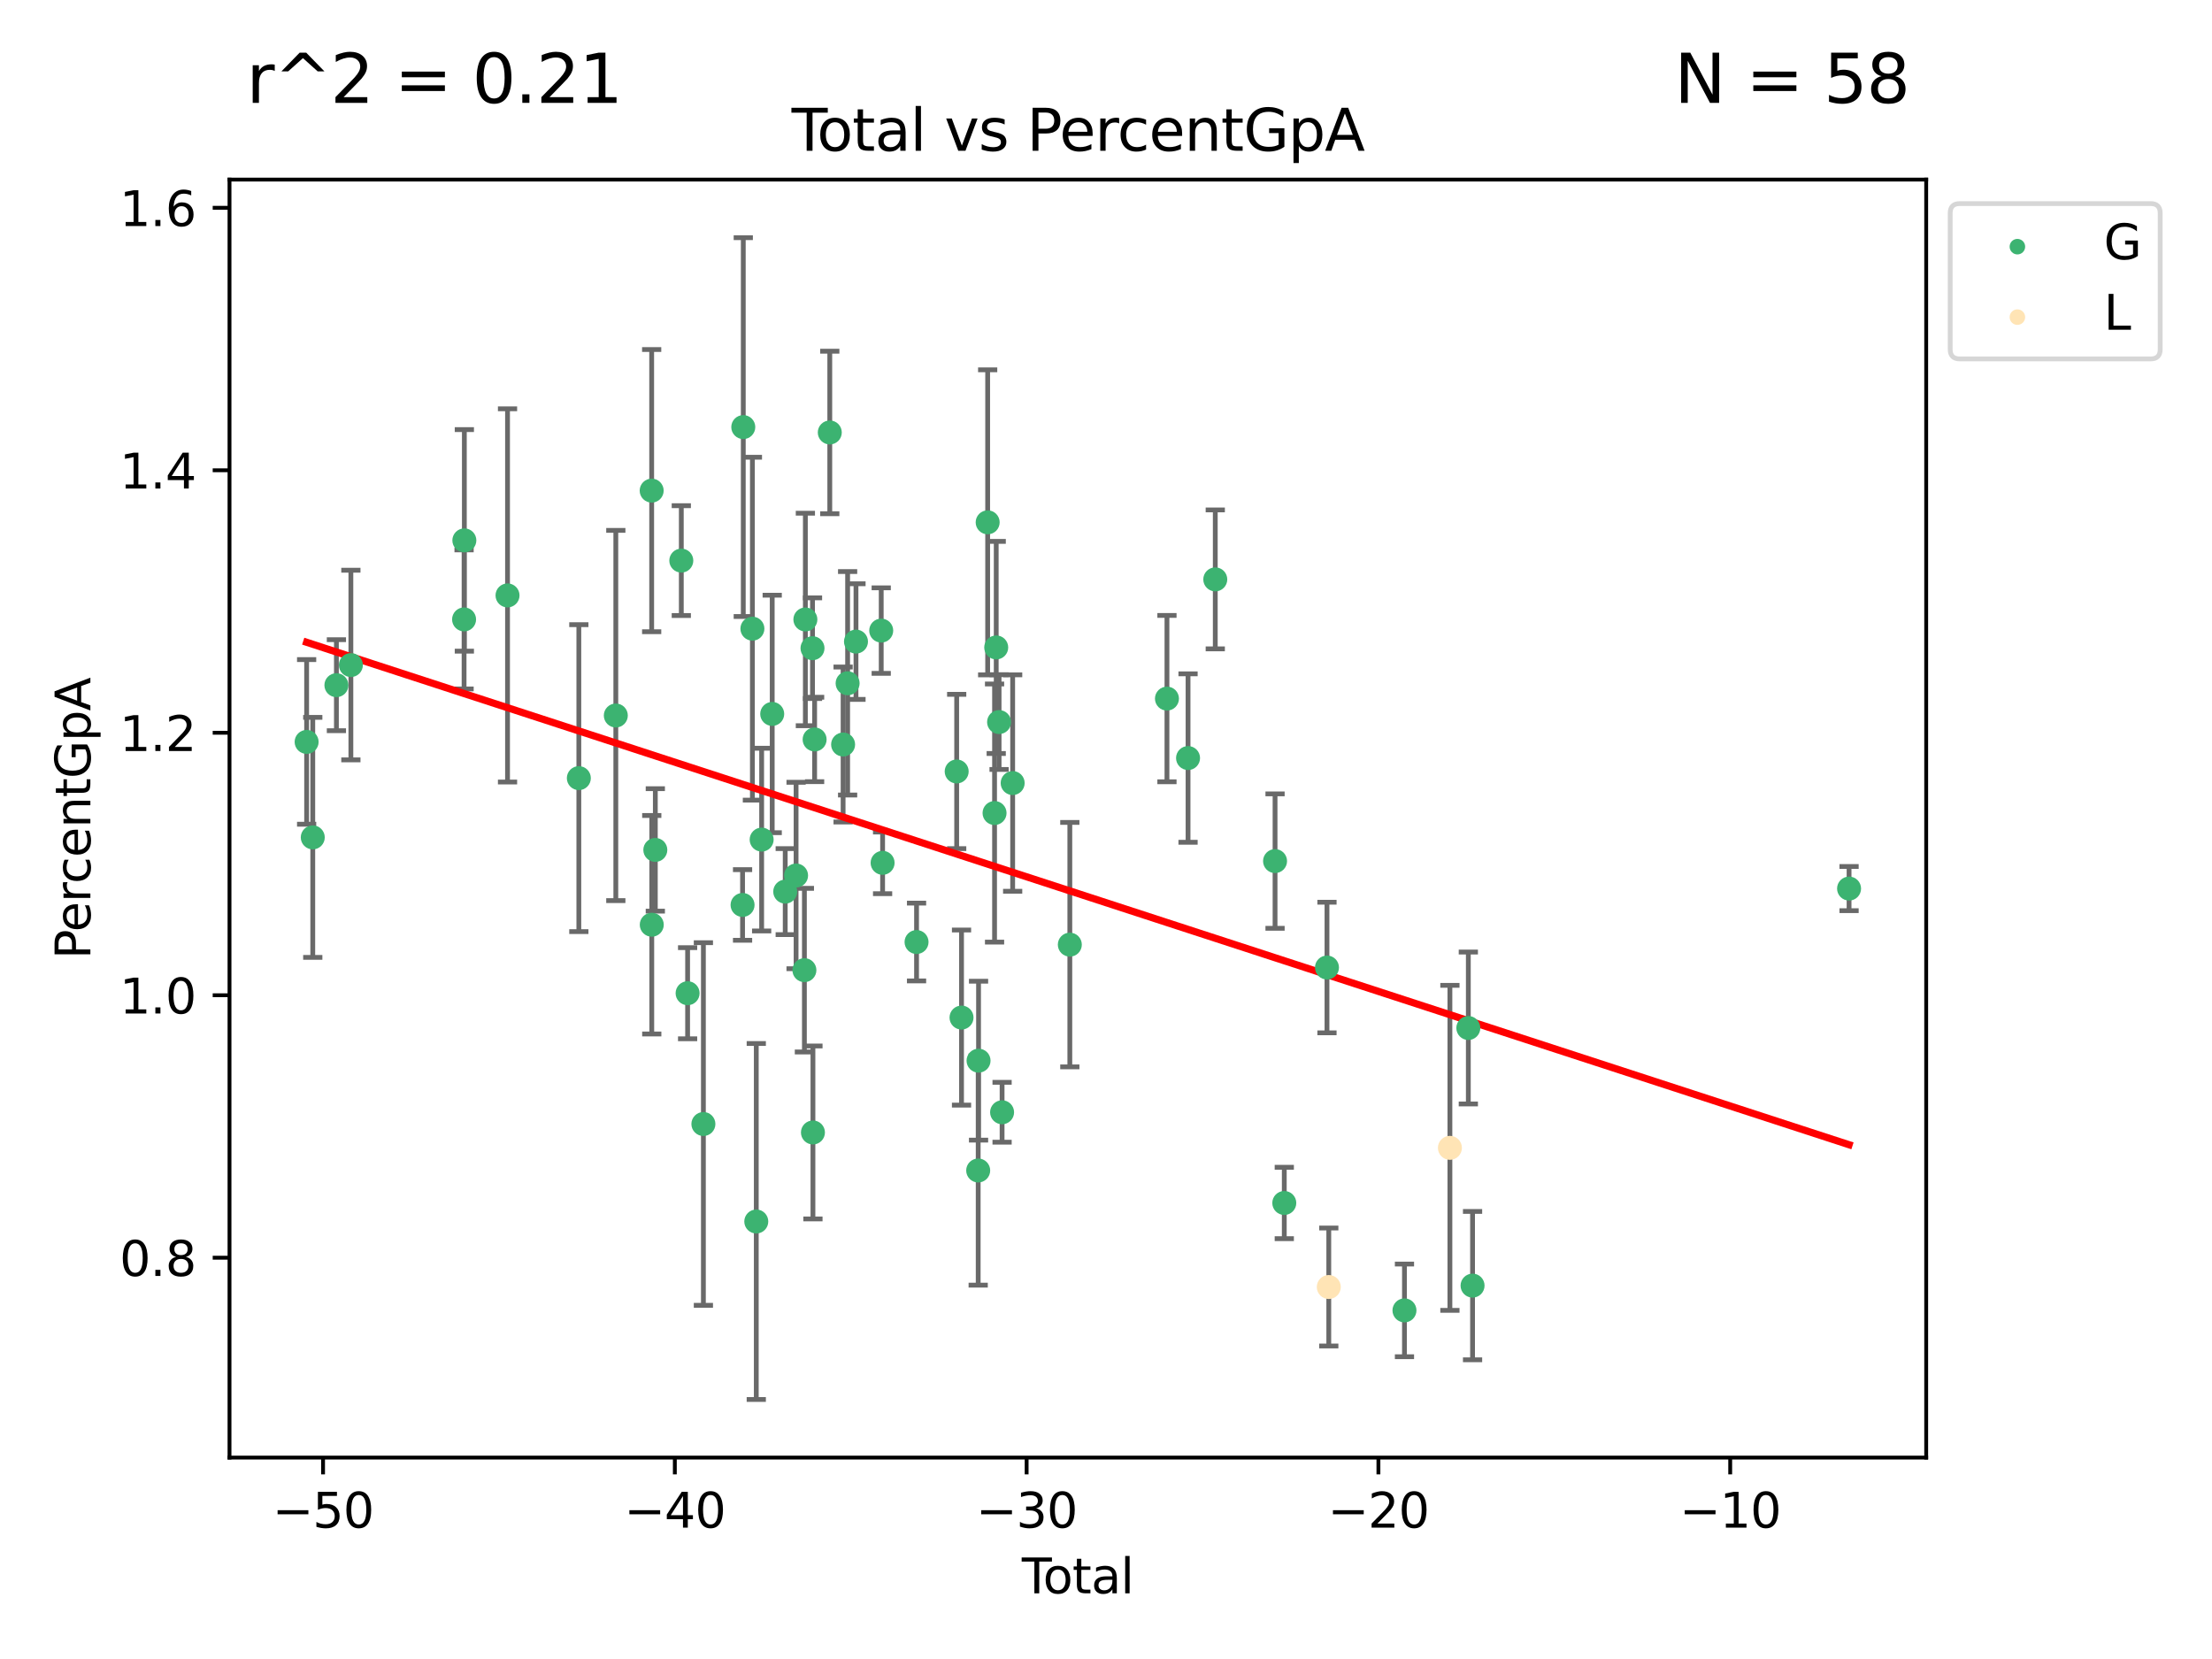 <?xml version="1.0" encoding="utf-8" standalone="no"?>
<!DOCTYPE svg PUBLIC "-//W3C//DTD SVG 1.1//EN"
  "http://www.w3.org/Graphics/SVG/1.1/DTD/svg11.dtd">
<svg xmlns:xlink="http://www.w3.org/1999/xlink" width="460.8pt" height="345.6pt" viewBox="0 0 460.8 345.6" xmlns="http://www.w3.org/2000/svg" version="1.1">
 <defs>
  <style type="text/css">*{stroke-linejoin: round; stroke-linecap: butt}</style>
 </defs>
 <g id="figure_1">
  <g id="patch_1">
   <path d="M 0 345.6 
L 460.8 345.6 
L 460.8 0 
L 0 0 
z
" style="fill: #ffffff"/>
  </g>
  <g id="axes_1">
   <g id="patch_2">
    <path d="M 47.81 303.64 
L 401.26 303.64 
L 401.26 37.411 
L 47.81 37.411 
z
" style="fill: #ffffff"/>
   </g>
   <g id="PathCollection_1">
    <defs>
     <path id="md02404e2ea" d="M 0 1.118 
C 0.297 1.118 0.581 1 0.791 0.791 
C 1 0.581 1.118 0.297 1.118 0 
C 1.118 -0.297 1 -0.581 0.791 -0.791 
C 0.581 -1 0.297 -1.118 0 -1.118 
C -0.297 -1.118 -0.581 -1 -0.791 -0.791 
C -1 -0.581 -1.118 -0.297 -1.118 0 
C -1.118 0.297 -1 0.581 -0.791 0.791 
C -0.581 1 -0.297 1.118 0 1.118 
z
" style="stroke: #3cb371"/>
    </defs>
    <g clip-path="url(#p3a38bc9e43)">
     <use xlink:href="#md02404e2ea" x="63.876" y="154.553" style="fill: #3cb371; stroke: #3cb371"/>
     <use xlink:href="#md02404e2ea" x="65.155" y="174.442" style="fill: #3cb371; stroke: #3cb371"/>
     <use xlink:href="#md02404e2ea" x="70.08" y="142.736" style="fill: #3cb371; stroke: #3cb371"/>
     <use xlink:href="#md02404e2ea" x="73.095" y="138.54" style="fill: #3cb371; stroke: #3cb371"/>
     <use xlink:href="#md02404e2ea" x="96.676" y="129.035" style="fill: #3cb371; stroke: #3cb371"/>
     <use xlink:href="#md02404e2ea" x="96.733" y="112.569" style="fill: #3cb371; stroke: #3cb371"/>
     <use xlink:href="#md02404e2ea" x="105.727" y="124.035" style="fill: #3cb371; stroke: #3cb371"/>
     <use xlink:href="#md02404e2ea" x="120.583" y="162.099" style="fill: #3cb371; stroke: #3cb371"/>
     <use xlink:href="#md02404e2ea" x="128.286" y="149.053" style="fill: #3cb371; stroke: #3cb371"/>
     <use xlink:href="#md02404e2ea" x="135.755" y="102.205" style="fill: #3cb371; stroke: #3cb371"/>
     <use xlink:href="#md02404e2ea" x="135.775" y="192.638" style="fill: #3cb371; stroke: #3cb371"/>
     <use xlink:href="#md02404e2ea" x="136.516" y="177.052" style="fill: #3cb371; stroke: #3cb371"/>
     <use xlink:href="#md02404e2ea" x="141.928" y="116.784" style="fill: #3cb371; stroke: #3cb371"/>
     <use xlink:href="#md02404e2ea" x="143.241" y="206.904" style="fill: #3cb371; stroke: #3cb371"/>
     <use xlink:href="#md02404e2ea" x="146.53" y="234.151" style="fill: #3cb371; stroke: #3cb371"/>
     <use xlink:href="#md02404e2ea" x="154.689" y="188.518" style="fill: #3cb371; stroke: #3cb371"/>
     <use xlink:href="#md02404e2ea" x="154.839" y="88.969" style="fill: #3cb371; stroke: #3cb371"/>
     <use xlink:href="#md02404e2ea" x="156.74" y="130.965" style="fill: #3cb371; stroke: #3cb371"/>
     <use xlink:href="#md02404e2ea" x="157.547" y="254.461" style="fill: #3cb371; stroke: #3cb371"/>
     <use xlink:href="#md02404e2ea" x="158.665" y="174.904" style="fill: #3cb371; stroke: #3cb371"/>
     <use xlink:href="#md02404e2ea" x="160.866" y="148.725" style="fill: #3cb371; stroke: #3cb371"/>
     <use xlink:href="#md02404e2ea" x="163.577" y="185.74" style="fill: #3cb371; stroke: #3cb371"/>
     <use xlink:href="#md02404e2ea" x="165.838" y="182.383" style="fill: #3cb371; stroke: #3cb371"/>
     <use xlink:href="#md02404e2ea" x="167.571" y="202.102" style="fill: #3cb371; stroke: #3cb371"/>
     <use xlink:href="#md02404e2ea" x="167.774" y="129.046" style="fill: #3cb371; stroke: #3cb371"/>
     <use xlink:href="#md02404e2ea" x="169.26" y="135.033" style="fill: #3cb371; stroke: #3cb371"/>
     <use xlink:href="#md02404e2ea" x="169.35" y="235.914" style="fill: #3cb371; stroke: #3cb371"/>
     <use xlink:href="#md02404e2ea" x="169.7" y="154.043" style="fill: #3cb371; stroke: #3cb371"/>
     <use xlink:href="#md02404e2ea" x="172.859" y="90.089" style="fill: #3cb371; stroke: #3cb371"/>
     <use xlink:href="#md02404e2ea" x="175.634" y="155.094" style="fill: #3cb371; stroke: #3cb371"/>
     <use xlink:href="#md02404e2ea" x="176.574" y="142.34" style="fill: #3cb371; stroke: #3cb371"/>
     <use xlink:href="#md02404e2ea" x="178.316" y="133.655" style="fill: #3cb371; stroke: #3cb371"/>
     <use xlink:href="#md02404e2ea" x="183.574" y="131.363" style="fill: #3cb371; stroke: #3cb371"/>
     <use xlink:href="#md02404e2ea" x="183.862" y="179.745" style="fill: #3cb371; stroke: #3cb371"/>
     <use xlink:href="#md02404e2ea" x="190.934" y="196.242" style="fill: #3cb371; stroke: #3cb371"/>
     <use xlink:href="#md02404e2ea" x="199.294" y="160.71" style="fill: #3cb371; stroke: #3cb371"/>
     <use xlink:href="#md02404e2ea" x="200.303" y="211.977" style="fill: #3cb371; stroke: #3cb371"/>
     <use xlink:href="#md02404e2ea" x="203.775" y="243.834" style="fill: #3cb371; stroke: #3cb371"/>
     <use xlink:href="#md02404e2ea" x="203.85" y="220.957" style="fill: #3cb371; stroke: #3cb371"/>
     <use xlink:href="#md02404e2ea" x="205.749" y="108.811" style="fill: #3cb371; stroke: #3cb371"/>
     <use xlink:href="#md02404e2ea" x="207.184" y="169.37" style="fill: #3cb371; stroke: #3cb371"/>
     <use xlink:href="#md02404e2ea" x="207.53" y="134.874" style="fill: #3cb371; stroke: #3cb371"/>
     <use xlink:href="#md02404e2ea" x="208.127" y="150.42" style="fill: #3cb371; stroke: #3cb371"/>
     <use xlink:href="#md02404e2ea" x="208.753" y="231.706" style="fill: #3cb371; stroke: #3cb371"/>
     <use xlink:href="#md02404e2ea" x="210.956" y="163.125" style="fill: #3cb371; stroke: #3cb371"/>
     <use xlink:href="#md02404e2ea" x="222.864" y="196.786" style="fill: #3cb371; stroke: #3cb371"/>
     <use xlink:href="#md02404e2ea" x="243.098" y="145.532" style="fill: #3cb371; stroke: #3cb371"/>
     <use xlink:href="#md02404e2ea" x="247.492" y="157.916" style="fill: #3cb371; stroke: #3cb371"/>
     <use xlink:href="#md02404e2ea" x="253.164" y="120.695" style="fill: #3cb371; stroke: #3cb371"/>
     <use xlink:href="#md02404e2ea" x="265.617" y="179.38" style="fill: #3cb371; stroke: #3cb371"/>
     <use xlink:href="#md02404e2ea" x="267.54" y="250.602" style="fill: #3cb371; stroke: #3cb371"/>
     <use xlink:href="#md02404e2ea" x="276.433" y="201.554" style="fill: #3cb371; stroke: #3cb371"/>
     <use xlink:href="#md02404e2ea" x="292.576" y="272.978" style="fill: #3cb371; stroke: #3cb371"/>
     <use xlink:href="#md02404e2ea" x="305.88" y="214.152" style="fill: #3cb371; stroke: #3cb371"/>
     <use xlink:href="#md02404e2ea" x="306.761" y="267.817" style="fill: #3cb371; stroke: #3cb371"/>
     <use xlink:href="#md02404e2ea" x="385.194" y="185.106" style="fill: #3cb371; stroke: #3cb371"/>
    </g>
   </g>
   <g id="PathCollection_2">
    <defs>
     <path id="me107d678a2" d="M 0 1.118 
C 0.297 1.118 0.581 1 0.791 0.791 
C 1 0.581 1.118 0.297 1.118 0 
C 1.118 -0.297 1 -0.581 0.791 -0.791 
C 0.581 -1 0.297 -1.118 0 -1.118 
C -0.297 -1.118 -0.581 -1 -0.791 -0.791 
C -1 -0.581 -1.118 -0.297 -1.118 0 
C -1.118 0.297 -1 0.581 -0.791 0.791 
C -0.581 1 -0.297 1.118 0 1.118 
z
" style="stroke: #ffe4b5"/>
    </defs>
    <g clip-path="url(#p3a38bc9e43)">
     <use xlink:href="#me107d678a2" x="276.81" y="268.108" style="fill: #ffe4b5; stroke: #ffe4b5"/>
     <use xlink:href="#me107d678a2" x="302.043" y="239.118" style="fill: #ffe4b5; stroke: #ffe4b5"/>
    </g>
   </g>
   <g id="matplotlib.axis_1">
    <g id="xtick_1">
     <g id="line2d_1">
      <defs>
       <path id="ma53e5af9a7" d="M 0 0 
L 0 3.5 
" style="stroke: #000000; stroke-width: 0.8"/>
      </defs>
      <g>
       <use xlink:href="#ma53e5af9a7" x="67.298" y="303.64" style="stroke: #000000; stroke-width: 0.8"/>
      </g>
     </g>
     <g id="text_1">
      <!-- −50 -->
      <g transform="translate(56.745 318.238)scale(0.1 -0.1)">
       <defs>
        <path id="DejaVuSans-2212" d="M 678 2272 
L 4684 2272 
L 4684 1741 
L 678 1741 
L 678 2272 
z
" transform="scale(0.016)"/>
        <path id="DejaVuSans-35" d="M 691 4666 
L 3169 4666 
L 3169 4134 
L 1269 4134 
L 1269 2991 
Q 1406 3038 1543 3061 
Q 1681 3084 1819 3084 
Q 2600 3084 3056 2656 
Q 3513 2228 3513 1497 
Q 3513 744 3044 326 
Q 2575 -91 1722 -91 
Q 1428 -91 1123 -41 
Q 819 9 494 109 
L 494 744 
Q 775 591 1075 516 
Q 1375 441 1709 441 
Q 2250 441 2565 725 
Q 2881 1009 2881 1497 
Q 2881 1984 2565 2268 
Q 2250 2553 1709 2553 
Q 1456 2553 1204 2497 
Q 953 2441 691 2322 
L 691 4666 
z
" transform="scale(0.016)"/>
        <path id="DejaVuSans-30" d="M 2034 4250 
Q 1547 4250 1301 3770 
Q 1056 3291 1056 2328 
Q 1056 1369 1301 889 
Q 1547 409 2034 409 
Q 2525 409 2770 889 
Q 3016 1369 3016 2328 
Q 3016 3291 2770 3770 
Q 2525 4250 2034 4250 
z
M 2034 4750 
Q 2819 4750 3233 4129 
Q 3647 3509 3647 2328 
Q 3647 1150 3233 529 
Q 2819 -91 2034 -91 
Q 1250 -91 836 529 
Q 422 1150 422 2328 
Q 422 3509 836 4129 
Q 1250 4750 2034 4750 
z
" transform="scale(0.016)"/>
       </defs>
       <use xlink:href="#DejaVuSans-2212"/>
       <use xlink:href="#DejaVuSans-35" x="83.789"/>
       <use xlink:href="#DejaVuSans-30" x="147.412"/>
      </g>
     </g>
    </g>
    <g id="xtick_2">
     <g id="line2d_2">
      <g>
       <use xlink:href="#ma53e5af9a7" x="140.581" y="303.64" style="stroke: #000000; stroke-width: 0.8"/>
      </g>
     </g>
     <g id="text_2">
      <!-- −40 -->
      <g transform="translate(130.029 318.238)scale(0.1 -0.1)">
       <defs>
        <path id="DejaVuSans-34" d="M 2419 4116 
L 825 1625 
L 2419 1625 
L 2419 4116 
z
M 2253 4666 
L 3047 4666 
L 3047 1625 
L 3713 1625 
L 3713 1100 
L 3047 1100 
L 3047 0 
L 2419 0 
L 2419 1100 
L 313 1100 
L 313 1709 
L 2253 4666 
z
" transform="scale(0.016)"/>
       </defs>
       <use xlink:href="#DejaVuSans-2212"/>
       <use xlink:href="#DejaVuSans-34" x="83.789"/>
       <use xlink:href="#DejaVuSans-30" x="147.412"/>
      </g>
     </g>
    </g>
    <g id="xtick_3">
     <g id="line2d_3">
      <g>
       <use xlink:href="#ma53e5af9a7" x="213.865" y="303.64" style="stroke: #000000; stroke-width: 0.8"/>
      </g>
     </g>
     <g id="text_3">
      <!-- −30 -->
      <g transform="translate(203.312 318.238)scale(0.1 -0.1)">
       <defs>
        <path id="DejaVuSans-33" d="M 2597 2516 
Q 3050 2419 3304 2112 
Q 3559 1806 3559 1356 
Q 3559 666 3084 287 
Q 2609 -91 1734 -91 
Q 1441 -91 1130 -33 
Q 819 25 488 141 
L 488 750 
Q 750 597 1062 519 
Q 1375 441 1716 441 
Q 2309 441 2620 675 
Q 2931 909 2931 1356 
Q 2931 1769 2642 2001 
Q 2353 2234 1838 2234 
L 1294 2234 
L 1294 2753 
L 1863 2753 
Q 2328 2753 2575 2939 
Q 2822 3125 2822 3475 
Q 2822 3834 2567 4026 
Q 2313 4219 1838 4219 
Q 1578 4219 1281 4162 
Q 984 4106 628 3988 
L 628 4550 
Q 988 4650 1302 4700 
Q 1616 4750 1894 4750 
Q 2613 4750 3031 4423 
Q 3450 4097 3450 3541 
Q 3450 3153 3228 2886 
Q 3006 2619 2597 2516 
z
" transform="scale(0.016)"/>
       </defs>
       <use xlink:href="#DejaVuSans-2212"/>
       <use xlink:href="#DejaVuSans-33" x="83.789"/>
       <use xlink:href="#DejaVuSans-30" x="147.412"/>
      </g>
     </g>
    </g>
    <g id="xtick_4">
     <g id="line2d_4">
      <g>
       <use xlink:href="#ma53e5af9a7" x="287.148" y="303.64" style="stroke: #000000; stroke-width: 0.8"/>
      </g>
     </g>
     <g id="text_4">
      <!-- −20 -->
      <g transform="translate(276.596 318.238)scale(0.1 -0.1)">
       <defs>
        <path id="DejaVuSans-32" d="M 1228 531 
L 3431 531 
L 3431 0 
L 469 0 
L 469 531 
Q 828 903 1448 1529 
Q 2069 2156 2228 2338 
Q 2531 2678 2651 2914 
Q 2772 3150 2772 3378 
Q 2772 3750 2511 3984 
Q 2250 4219 1831 4219 
Q 1534 4219 1204 4116 
Q 875 4013 500 3803 
L 500 4441 
Q 881 4594 1212 4672 
Q 1544 4750 1819 4750 
Q 2544 4750 2975 4387 
Q 3406 4025 3406 3419 
Q 3406 3131 3298 2873 
Q 3191 2616 2906 2266 
Q 2828 2175 2409 1742 
Q 1991 1309 1228 531 
z
" transform="scale(0.016)"/>
       </defs>
       <use xlink:href="#DejaVuSans-2212"/>
       <use xlink:href="#DejaVuSans-32" x="83.789"/>
       <use xlink:href="#DejaVuSans-30" x="147.412"/>
      </g>
     </g>
    </g>
    <g id="xtick_5">
     <g id="line2d_5">
      <g>
       <use xlink:href="#ma53e5af9a7" x="360.432" y="303.64" style="stroke: #000000; stroke-width: 0.8"/>
      </g>
     </g>
     <g id="text_5">
      <!-- −10 -->
      <g transform="translate(349.88 318.238)scale(0.1 -0.1)">
       <defs>
        <path id="DejaVuSans-31" d="M 794 531 
L 1825 531 
L 1825 4091 
L 703 3866 
L 703 4441 
L 1819 4666 
L 2450 4666 
L 2450 531 
L 3481 531 
L 3481 0 
L 794 0 
L 794 531 
z
" transform="scale(0.016)"/>
       </defs>
       <use xlink:href="#DejaVuSans-2212"/>
       <use xlink:href="#DejaVuSans-31" x="83.789"/>
       <use xlink:href="#DejaVuSans-30" x="147.412"/>
      </g>
     </g>
    </g>
    <g id="text_6">
     <!-- Total -->
     <g transform="translate(212.858 331.917)scale(0.1 -0.1)">
      <defs>
       <path id="DejaVuSans-54" d="M -19 4666 
L 3928 4666 
L 3928 4134 
L 2272 4134 
L 2272 0 
L 1638 0 
L 1638 4134 
L -19 4134 
L -19 4666 
z
" transform="scale(0.016)"/>
       <path id="DejaVuSans-6f" d="M 1959 3097 
Q 1497 3097 1228 2736 
Q 959 2375 959 1747 
Q 959 1119 1226 758 
Q 1494 397 1959 397 
Q 2419 397 2687 759 
Q 2956 1122 2956 1747 
Q 2956 2369 2687 2733 
Q 2419 3097 1959 3097 
z
M 1959 3584 
Q 2709 3584 3137 3096 
Q 3566 2609 3566 1747 
Q 3566 888 3137 398 
Q 2709 -91 1959 -91 
Q 1206 -91 779 398 
Q 353 888 353 1747 
Q 353 2609 779 3096 
Q 1206 3584 1959 3584 
z
" transform="scale(0.016)"/>
       <path id="DejaVuSans-74" d="M 1172 4494 
L 1172 3500 
L 2356 3500 
L 2356 3053 
L 1172 3053 
L 1172 1153 
Q 1172 725 1289 603 
Q 1406 481 1766 481 
L 2356 481 
L 2356 0 
L 1766 0 
Q 1100 0 847 248 
Q 594 497 594 1153 
L 594 3053 
L 172 3053 
L 172 3500 
L 594 3500 
L 594 4494 
L 1172 4494 
z
" transform="scale(0.016)"/>
       <path id="DejaVuSans-61" d="M 2194 1759 
Q 1497 1759 1228 1600 
Q 959 1441 959 1056 
Q 959 750 1161 570 
Q 1363 391 1709 391 
Q 2188 391 2477 730 
Q 2766 1069 2766 1631 
L 2766 1759 
L 2194 1759 
z
M 3341 1997 
L 3341 0 
L 2766 0 
L 2766 531 
Q 2569 213 2275 61 
Q 1981 -91 1556 -91 
Q 1019 -91 701 211 
Q 384 513 384 1019 
Q 384 1609 779 1909 
Q 1175 2209 1959 2209 
L 2766 2209 
L 2766 2266 
Q 2766 2663 2505 2880 
Q 2244 3097 1772 3097 
Q 1472 3097 1187 3025 
Q 903 2953 641 2809 
L 641 3341 
Q 956 3463 1253 3523 
Q 1550 3584 1831 3584 
Q 2591 3584 2966 3190 
Q 3341 2797 3341 1997 
z
" transform="scale(0.016)"/>
       <path id="DejaVuSans-6c" d="M 603 4863 
L 1178 4863 
L 1178 0 
L 603 0 
L 603 4863 
z
" transform="scale(0.016)"/>
      </defs>
      <use xlink:href="#DejaVuSans-54"/>
      <use xlink:href="#DejaVuSans-6f" x="44.084"/>
      <use xlink:href="#DejaVuSans-74" x="105.266"/>
      <use xlink:href="#DejaVuSans-61" x="144.475"/>
      <use xlink:href="#DejaVuSans-6c" x="205.754"/>
     </g>
    </g>
   </g>
   <g id="matplotlib.axis_2">
    <g id="ytick_1">
     <g id="line2d_6">
      <defs>
       <path id="maaf4e63983" d="M 0 0 
L -3.5 0 
" style="stroke: #000000; stroke-width: 0.8"/>
      </defs>
      <g>
       <use xlink:href="#maaf4e63983" x="47.81" y="262.005" style="stroke: #000000; stroke-width: 0.8"/>
      </g>
     </g>
     <g id="text_7">
      <!-- 0.8 -->
      <g transform="translate(24.907 265.804)scale(0.1 -0.1)">
       <defs>
        <path id="DejaVuSans-2e" d="M 684 794 
L 1344 794 
L 1344 0 
L 684 0 
L 684 794 
z
" transform="scale(0.016)"/>
        <path id="DejaVuSans-38" d="M 2034 2216 
Q 1584 2216 1326 1975 
Q 1069 1734 1069 1313 
Q 1069 891 1326 650 
Q 1584 409 2034 409 
Q 2484 409 2743 651 
Q 3003 894 3003 1313 
Q 3003 1734 2745 1975 
Q 2488 2216 2034 2216 
z
M 1403 2484 
Q 997 2584 770 2862 
Q 544 3141 544 3541 
Q 544 4100 942 4425 
Q 1341 4750 2034 4750 
Q 2731 4750 3128 4425 
Q 3525 4100 3525 3541 
Q 3525 3141 3298 2862 
Q 3072 2584 2669 2484 
Q 3125 2378 3379 2068 
Q 3634 1759 3634 1313 
Q 3634 634 3220 271 
Q 2806 -91 2034 -91 
Q 1263 -91 848 271 
Q 434 634 434 1313 
Q 434 1759 690 2068 
Q 947 2378 1403 2484 
z
M 1172 3481 
Q 1172 3119 1398 2916 
Q 1625 2713 2034 2713 
Q 2441 2713 2670 2916 
Q 2900 3119 2900 3481 
Q 2900 3844 2670 4047 
Q 2441 4250 2034 4250 
Q 1625 4250 1398 4047 
Q 1172 3844 1172 3481 
z
" transform="scale(0.016)"/>
       </defs>
       <use xlink:href="#DejaVuSans-30"/>
       <use xlink:href="#DejaVuSans-2e" x="63.623"/>
       <use xlink:href="#DejaVuSans-38" x="95.41"/>
      </g>
     </g>
    </g>
    <g id="ytick_2">
     <g id="line2d_7">
      <g>
       <use xlink:href="#maaf4e63983" x="47.81" y="207.327" style="stroke: #000000; stroke-width: 0.8"/>
      </g>
     </g>
     <g id="text_8">
      <!-- 1.0 -->
      <g transform="translate(24.907 211.126)scale(0.1 -0.1)">
       <use xlink:href="#DejaVuSans-31"/>
       <use xlink:href="#DejaVuSans-2e" x="63.623"/>
       <use xlink:href="#DejaVuSans-30" x="95.41"/>
      </g>
     </g>
    </g>
    <g id="ytick_3">
     <g id="line2d_8">
      <g>
       <use xlink:href="#maaf4e63983" x="47.81" y="152.648" style="stroke: #000000; stroke-width: 0.8"/>
      </g>
     </g>
     <g id="text_9">
      <!-- 1.2 -->
      <g transform="translate(24.907 156.448)scale(0.1 -0.1)">
       <use xlink:href="#DejaVuSans-31"/>
       <use xlink:href="#DejaVuSans-2e" x="63.623"/>
       <use xlink:href="#DejaVuSans-32" x="95.41"/>
      </g>
     </g>
    </g>
    <g id="ytick_4">
     <g id="line2d_9">
      <g>
       <use xlink:href="#maaf4e63983" x="47.81" y="97.97" style="stroke: #000000; stroke-width: 0.8"/>
      </g>
     </g>
     <g id="text_10">
      <!-- 1.4 -->
      <g transform="translate(24.907 101.769)scale(0.1 -0.1)">
       <use xlink:href="#DejaVuSans-31"/>
       <use xlink:href="#DejaVuSans-2e" x="63.623"/>
       <use xlink:href="#DejaVuSans-34" x="95.41"/>
      </g>
     </g>
    </g>
    <g id="ytick_5">
     <g id="line2d_10">
      <g>
       <use xlink:href="#maaf4e63983" x="47.81" y="43.291" style="stroke: #000000; stroke-width: 0.8"/>
      </g>
     </g>
     <g id="text_11">
      <!-- 1.6 -->
      <g transform="translate(24.907 47.091)scale(0.1 -0.1)">
       <defs>
        <path id="DejaVuSans-36" d="M 2113 2584 
Q 1688 2584 1439 2293 
Q 1191 2003 1191 1497 
Q 1191 994 1439 701 
Q 1688 409 2113 409 
Q 2538 409 2786 701 
Q 3034 994 3034 1497 
Q 3034 2003 2786 2293 
Q 2538 2584 2113 2584 
z
M 3366 4563 
L 3366 3988 
Q 3128 4100 2886 4159 
Q 2644 4219 2406 4219 
Q 1781 4219 1451 3797 
Q 1122 3375 1075 2522 
Q 1259 2794 1537 2939 
Q 1816 3084 2150 3084 
Q 2853 3084 3261 2657 
Q 3669 2231 3669 1497 
Q 3669 778 3244 343 
Q 2819 -91 2113 -91 
Q 1303 -91 875 529 
Q 447 1150 447 2328 
Q 447 3434 972 4092 
Q 1497 4750 2381 4750 
Q 2619 4750 2861 4703 
Q 3103 4656 3366 4563 
z
" transform="scale(0.016)"/>
       </defs>
       <use xlink:href="#DejaVuSans-31"/>
       <use xlink:href="#DejaVuSans-2e" x="63.623"/>
       <use xlink:href="#DejaVuSans-36" x="95.41"/>
      </g>
     </g>
    </g>
    <g id="text_12">
     <!-- PercentGpA -->
     <g transform="translate(18.827 199.802)rotate(-90)scale(0.1 -0.1)">
      <defs>
       <path id="DejaVuSans-50" d="M 1259 4147 
L 1259 2394 
L 2053 2394 
Q 2494 2394 2734 2622 
Q 2975 2850 2975 3272 
Q 2975 3691 2734 3919 
Q 2494 4147 2053 4147 
L 1259 4147 
z
M 628 4666 
L 2053 4666 
Q 2838 4666 3239 4311 
Q 3641 3956 3641 3272 
Q 3641 2581 3239 2228 
Q 2838 1875 2053 1875 
L 1259 1875 
L 1259 0 
L 628 0 
L 628 4666 
z
" transform="scale(0.016)"/>
       <path id="DejaVuSans-65" d="M 3597 1894 
L 3597 1613 
L 953 1613 
Q 991 1019 1311 708 
Q 1631 397 2203 397 
Q 2534 397 2845 478 
Q 3156 559 3463 722 
L 3463 178 
Q 3153 47 2828 -22 
Q 2503 -91 2169 -91 
Q 1331 -91 842 396 
Q 353 884 353 1716 
Q 353 2575 817 3079 
Q 1281 3584 2069 3584 
Q 2775 3584 3186 3129 
Q 3597 2675 3597 1894 
z
M 3022 2063 
Q 3016 2534 2758 2815 
Q 2500 3097 2075 3097 
Q 1594 3097 1305 2825 
Q 1016 2553 972 2059 
L 3022 2063 
z
" transform="scale(0.016)"/>
       <path id="DejaVuSans-72" d="M 2631 2963 
Q 2534 3019 2420 3045 
Q 2306 3072 2169 3072 
Q 1681 3072 1420 2755 
Q 1159 2438 1159 1844 
L 1159 0 
L 581 0 
L 581 3500 
L 1159 3500 
L 1159 2956 
Q 1341 3275 1631 3429 
Q 1922 3584 2338 3584 
Q 2397 3584 2469 3576 
Q 2541 3569 2628 3553 
L 2631 2963 
z
" transform="scale(0.016)"/>
       <path id="DejaVuSans-63" d="M 3122 3366 
L 3122 2828 
Q 2878 2963 2633 3030 
Q 2388 3097 2138 3097 
Q 1578 3097 1268 2742 
Q 959 2388 959 1747 
Q 959 1106 1268 751 
Q 1578 397 2138 397 
Q 2388 397 2633 464 
Q 2878 531 3122 666 
L 3122 134 
Q 2881 22 2623 -34 
Q 2366 -91 2075 -91 
Q 1284 -91 818 406 
Q 353 903 353 1747 
Q 353 2603 823 3093 
Q 1294 3584 2113 3584 
Q 2378 3584 2631 3529 
Q 2884 3475 3122 3366 
z
" transform="scale(0.016)"/>
       <path id="DejaVuSans-6e" d="M 3513 2113 
L 3513 0 
L 2938 0 
L 2938 2094 
Q 2938 2591 2744 2837 
Q 2550 3084 2163 3084 
Q 1697 3084 1428 2787 
Q 1159 2491 1159 1978 
L 1159 0 
L 581 0 
L 581 3500 
L 1159 3500 
L 1159 2956 
Q 1366 3272 1645 3428 
Q 1925 3584 2291 3584 
Q 2894 3584 3203 3211 
Q 3513 2838 3513 2113 
z
" transform="scale(0.016)"/>
       <path id="DejaVuSans-47" d="M 3809 666 
L 3809 1919 
L 2778 1919 
L 2778 2438 
L 4434 2438 
L 4434 434 
Q 4069 175 3628 42 
Q 3188 -91 2688 -91 
Q 1594 -91 976 548 
Q 359 1188 359 2328 
Q 359 3472 976 4111 
Q 1594 4750 2688 4750 
Q 3144 4750 3555 4637 
Q 3966 4525 4313 4306 
L 4313 3634 
Q 3963 3931 3569 4081 
Q 3175 4231 2741 4231 
Q 1884 4231 1454 3753 
Q 1025 3275 1025 2328 
Q 1025 1384 1454 906 
Q 1884 428 2741 428 
Q 3075 428 3337 486 
Q 3600 544 3809 666 
z
" transform="scale(0.016)"/>
       <path id="DejaVuSans-70" d="M 1159 525 
L 1159 -1331 
L 581 -1331 
L 581 3500 
L 1159 3500 
L 1159 2969 
Q 1341 3281 1617 3432 
Q 1894 3584 2278 3584 
Q 2916 3584 3314 3078 
Q 3713 2572 3713 1747 
Q 3713 922 3314 415 
Q 2916 -91 2278 -91 
Q 1894 -91 1617 61 
Q 1341 213 1159 525 
z
M 3116 1747 
Q 3116 2381 2855 2742 
Q 2594 3103 2138 3103 
Q 1681 3103 1420 2742 
Q 1159 2381 1159 1747 
Q 1159 1113 1420 752 
Q 1681 391 2138 391 
Q 2594 391 2855 752 
Q 3116 1113 3116 1747 
z
" transform="scale(0.016)"/>
       <path id="DejaVuSans-41" d="M 2188 4044 
L 1331 1722 
L 3047 1722 
L 2188 4044 
z
M 1831 4666 
L 2547 4666 
L 4325 0 
L 3669 0 
L 3244 1197 
L 1141 1197 
L 716 0 
L 50 0 
L 1831 4666 
z
" transform="scale(0.016)"/>
      </defs>
      <use xlink:href="#DejaVuSans-50"/>
      <use xlink:href="#DejaVuSans-65" x="56.678"/>
      <use xlink:href="#DejaVuSans-72" x="118.201"/>
      <use xlink:href="#DejaVuSans-63" x="157.064"/>
      <use xlink:href="#DejaVuSans-65" x="212.045"/>
      <use xlink:href="#DejaVuSans-6e" x="273.568"/>
      <use xlink:href="#DejaVuSans-74" x="336.947"/>
      <use xlink:href="#DejaVuSans-47" x="376.156"/>
      <use xlink:href="#DejaVuSans-70" x="453.646"/>
      <use xlink:href="#DejaVuSans-41" x="517.123"/>
     </g>
    </g>
   </g>
   <g id="LineCollection_1">
    <path d="M 63.876 171.699 
L 63.876 137.406 
" clip-path="url(#p3a38bc9e43)" style="fill: none; stroke: #696969"/>
    <path d="M 65.155 199.442 
L 65.155 149.441 
" clip-path="url(#p3a38bc9e43)" style="fill: none; stroke: #696969"/>
    <path d="M 70.08 152.217 
L 70.08 133.255 
" clip-path="url(#p3a38bc9e43)" style="fill: none; stroke: #696969"/>
    <path d="M 73.095 158.293 
L 73.095 118.787 
" clip-path="url(#p3a38bc9e43)" style="fill: none; stroke: #696969"/>
    <path d="M 96.676 143.518 
L 96.676 114.552 
" clip-path="url(#p3a38bc9e43)" style="fill: none; stroke: #696969"/>
    <path d="M 96.733 135.646 
L 96.733 89.492 
" clip-path="url(#p3a38bc9e43)" style="fill: none; stroke: #696969"/>
    <path d="M 105.727 162.91 
L 105.727 85.16 
" clip-path="url(#p3a38bc9e43)" style="fill: none; stroke: #696969"/>
    <path d="M 120.583 194.068 
L 120.583 130.131 
" clip-path="url(#p3a38bc9e43)" style="fill: none; stroke: #696969"/>
    <path d="M 128.286 187.615 
L 128.286 110.491 
" clip-path="url(#p3a38bc9e43)" style="fill: none; stroke: #696969"/>
    <path d="M 135.755 131.599 
L 135.755 72.811 
" clip-path="url(#p3a38bc9e43)" style="fill: none; stroke: #696969"/>
    <path d="M 135.775 215.395 
L 135.775 169.882 
" clip-path="url(#p3a38bc9e43)" style="fill: none; stroke: #696969"/>
    <path d="M 136.516 189.807 
L 136.516 164.298 
" clip-path="url(#p3a38bc9e43)" style="fill: none; stroke: #696969"/>
    <path d="M 141.928 128.224 
L 141.928 105.344 
" clip-path="url(#p3a38bc9e43)" style="fill: none; stroke: #696969"/>
    <path d="M 143.241 216.394 
L 143.241 197.413 
" clip-path="url(#p3a38bc9e43)" style="fill: none; stroke: #696969"/>
    <path d="M 146.53 271.922 
L 146.53 196.379 
" clip-path="url(#p3a38bc9e43)" style="fill: none; stroke: #696969"/>
    <path d="M 154.689 195.875 
L 154.689 181.162 
" clip-path="url(#p3a38bc9e43)" style="fill: none; stroke: #696969"/>
    <path d="M 154.839 128.425 
L 154.839 49.513 
" clip-path="url(#p3a38bc9e43)" style="fill: none; stroke: #696969"/>
    <path d="M 156.74 166.681 
L 156.74 95.248 
" clip-path="url(#p3a38bc9e43)" style="fill: none; stroke: #696969"/>
    <path d="M 157.547 291.539 
L 157.547 217.384 
" clip-path="url(#p3a38bc9e43)" style="fill: none; stroke: #696969"/>
    <path d="M 158.665 193.936 
L 158.665 155.873 
" clip-path="url(#p3a38bc9e43)" style="fill: none; stroke: #696969"/>
    <path d="M 160.866 173.461 
L 160.866 123.99 
" clip-path="url(#p3a38bc9e43)" style="fill: none; stroke: #696969"/>
    <path d="M 163.577 194.697 
L 163.577 176.784 
" clip-path="url(#p3a38bc9e43)" style="fill: none; stroke: #696969"/>
    <path d="M 165.838 201.803 
L 165.838 162.964 
" clip-path="url(#p3a38bc9e43)" style="fill: none; stroke: #696969"/>
    <path d="M 167.571 219.146 
L 167.571 185.058 
" clip-path="url(#p3a38bc9e43)" style="fill: none; stroke: #696969"/>
    <path d="M 167.774 151.178 
L 167.774 106.914 
" clip-path="url(#p3a38bc9e43)" style="fill: none; stroke: #696969"/>
    <path d="M 169.26 145.523 
L 169.26 124.543 
" clip-path="url(#p3a38bc9e43)" style="fill: none; stroke: #696969"/>
    <path d="M 169.35 253.929 
L 169.35 217.898 
" clip-path="url(#p3a38bc9e43)" style="fill: none; stroke: #696969"/>
    <path d="M 169.7 162.833 
L 169.7 145.252 
" clip-path="url(#p3a38bc9e43)" style="fill: none; stroke: #696969"/>
    <path d="M 172.859 107.016 
L 172.859 73.162 
" clip-path="url(#p3a38bc9e43)" style="fill: none; stroke: #696969"/>
    <path d="M 175.634 171.233 
L 175.634 138.954 
" clip-path="url(#p3a38bc9e43)" style="fill: none; stroke: #696969"/>
    <path d="M 176.574 165.616 
L 176.574 119.064 
" clip-path="url(#p3a38bc9e43)" style="fill: none; stroke: #696969"/>
    <path d="M 178.316 145.701 
L 178.316 121.609 
" clip-path="url(#p3a38bc9e43)" style="fill: none; stroke: #696969"/>
    <path d="M 183.574 140.27 
L 183.574 122.457 
" clip-path="url(#p3a38bc9e43)" style="fill: none; stroke: #696969"/>
    <path d="M 183.862 186.169 
L 183.862 173.322 
" clip-path="url(#p3a38bc9e43)" style="fill: none; stroke: #696969"/>
    <path d="M 190.934 204.346 
L 190.934 188.138 
" clip-path="url(#p3a38bc9e43)" style="fill: none; stroke: #696969"/>
    <path d="M 199.294 176.777 
L 199.294 144.644 
" clip-path="url(#p3a38bc9e43)" style="fill: none; stroke: #696969"/>
    <path d="M 200.303 230.215 
L 200.303 193.739 
" clip-path="url(#p3a38bc9e43)" style="fill: none; stroke: #696969"/>
    <path d="M 203.775 267.719 
L 203.775 219.949 
" clip-path="url(#p3a38bc9e43)" style="fill: none; stroke: #696969"/>
    <path d="M 203.85 237.511 
L 203.85 204.404 
" clip-path="url(#p3a38bc9e43)" style="fill: none; stroke: #696969"/>
    <path d="M 205.749 140.585 
L 205.749 77.037 
" clip-path="url(#p3a38bc9e43)" style="fill: none; stroke: #696969"/>
    <path d="M 207.184 196.257 
L 207.184 142.483 
" clip-path="url(#p3a38bc9e43)" style="fill: none; stroke: #696969"/>
    <path d="M 207.53 156.969 
L 207.53 112.778 
" clip-path="url(#p3a38bc9e43)" style="fill: none; stroke: #696969"/>
    <path d="M 208.127 160.291 
L 208.127 140.55 
" clip-path="url(#p3a38bc9e43)" style="fill: none; stroke: #696969"/>
    <path d="M 208.753 237.943 
L 208.753 225.468 
" clip-path="url(#p3a38bc9e43)" style="fill: none; stroke: #696969"/>
    <path d="M 210.956 185.666 
L 210.956 140.584 
" clip-path="url(#p3a38bc9e43)" style="fill: none; stroke: #696969"/>
    <path d="M 222.864 222.249 
L 222.864 171.322 
" clip-path="url(#p3a38bc9e43)" style="fill: none; stroke: #696969"/>
    <path d="M 243.098 162.856 
L 243.098 128.209 
" clip-path="url(#p3a38bc9e43)" style="fill: none; stroke: #696969"/>
    <path d="M 247.492 175.46 
L 247.492 140.373 
" clip-path="url(#p3a38bc9e43)" style="fill: none; stroke: #696969"/>
    <path d="M 253.164 135.166 
L 253.164 106.223 
" clip-path="url(#p3a38bc9e43)" style="fill: none; stroke: #696969"/>
    <path d="M 265.617 193.383 
L 265.617 165.377 
" clip-path="url(#p3a38bc9e43)" style="fill: none; stroke: #696969"/>
    <path d="M 267.54 258.037 
L 267.54 243.166 
" clip-path="url(#p3a38bc9e43)" style="fill: none; stroke: #696969"/>
    <path d="M 276.433 215.155 
L 276.433 187.954 
" clip-path="url(#p3a38bc9e43)" style="fill: none; stroke: #696969"/>
    <path d="M 292.576 282.629 
L 292.576 263.327 
" clip-path="url(#p3a38bc9e43)" style="fill: none; stroke: #696969"/>
    <path d="M 305.88 229.974 
L 305.88 198.33 
" clip-path="url(#p3a38bc9e43)" style="fill: none; stroke: #696969"/>
    <path d="M 306.761 283.266 
L 306.761 252.368 
" clip-path="url(#p3a38bc9e43)" style="fill: none; stroke: #696969"/>
    <path d="M 385.194 189.707 
L 385.194 180.506 
" clip-path="url(#p3a38bc9e43)" style="fill: none; stroke: #696969"/>
   </g>
   <g id="line2d_11">
    <defs>
     <path id="m25045fff52" d="M 2 0 
L -2 -0 
" style="stroke: #696969"/>
    </defs>
    <g clip-path="url(#p3a38bc9e43)">
     <use xlink:href="#m25045fff52" x="63.876" y="171.699" style="fill: #696969; stroke: #696969"/>
     <use xlink:href="#m25045fff52" x="65.155" y="199.442" style="fill: #696969; stroke: #696969"/>
     <use xlink:href="#m25045fff52" x="70.08" y="152.217" style="fill: #696969; stroke: #696969"/>
     <use xlink:href="#m25045fff52" x="73.095" y="158.293" style="fill: #696969; stroke: #696969"/>
     <use xlink:href="#m25045fff52" x="96.676" y="143.518" style="fill: #696969; stroke: #696969"/>
     <use xlink:href="#m25045fff52" x="96.733" y="135.646" style="fill: #696969; stroke: #696969"/>
     <use xlink:href="#m25045fff52" x="105.727" y="162.91" style="fill: #696969; stroke: #696969"/>
     <use xlink:href="#m25045fff52" x="120.583" y="194.068" style="fill: #696969; stroke: #696969"/>
     <use xlink:href="#m25045fff52" x="128.286" y="187.615" style="fill: #696969; stroke: #696969"/>
     <use xlink:href="#m25045fff52" x="135.755" y="131.599" style="fill: #696969; stroke: #696969"/>
     <use xlink:href="#m25045fff52" x="135.775" y="215.395" style="fill: #696969; stroke: #696969"/>
     <use xlink:href="#m25045fff52" x="136.516" y="189.807" style="fill: #696969; stroke: #696969"/>
     <use xlink:href="#m25045fff52" x="141.928" y="128.224" style="fill: #696969; stroke: #696969"/>
     <use xlink:href="#m25045fff52" x="143.241" y="216.394" style="fill: #696969; stroke: #696969"/>
     <use xlink:href="#m25045fff52" x="146.53" y="271.922" style="fill: #696969; stroke: #696969"/>
     <use xlink:href="#m25045fff52" x="154.689" y="195.875" style="fill: #696969; stroke: #696969"/>
     <use xlink:href="#m25045fff52" x="154.839" y="128.425" style="fill: #696969; stroke: #696969"/>
     <use xlink:href="#m25045fff52" x="156.74" y="166.681" style="fill: #696969; stroke: #696969"/>
     <use xlink:href="#m25045fff52" x="157.547" y="291.539" style="fill: #696969; stroke: #696969"/>
     <use xlink:href="#m25045fff52" x="158.665" y="193.936" style="fill: #696969; stroke: #696969"/>
     <use xlink:href="#m25045fff52" x="160.866" y="173.461" style="fill: #696969; stroke: #696969"/>
     <use xlink:href="#m25045fff52" x="163.577" y="194.697" style="fill: #696969; stroke: #696969"/>
     <use xlink:href="#m25045fff52" x="165.838" y="201.803" style="fill: #696969; stroke: #696969"/>
     <use xlink:href="#m25045fff52" x="167.571" y="219.146" style="fill: #696969; stroke: #696969"/>
     <use xlink:href="#m25045fff52" x="167.774" y="151.178" style="fill: #696969; stroke: #696969"/>
     <use xlink:href="#m25045fff52" x="169.26" y="145.523" style="fill: #696969; stroke: #696969"/>
     <use xlink:href="#m25045fff52" x="169.35" y="253.929" style="fill: #696969; stroke: #696969"/>
     <use xlink:href="#m25045fff52" x="169.7" y="162.833" style="fill: #696969; stroke: #696969"/>
     <use xlink:href="#m25045fff52" x="172.859" y="107.016" style="fill: #696969; stroke: #696969"/>
     <use xlink:href="#m25045fff52" x="175.634" y="171.233" style="fill: #696969; stroke: #696969"/>
     <use xlink:href="#m25045fff52" x="176.574" y="165.616" style="fill: #696969; stroke: #696969"/>
     <use xlink:href="#m25045fff52" x="178.316" y="145.701" style="fill: #696969; stroke: #696969"/>
     <use xlink:href="#m25045fff52" x="183.574" y="140.27" style="fill: #696969; stroke: #696969"/>
     <use xlink:href="#m25045fff52" x="183.862" y="186.169" style="fill: #696969; stroke: #696969"/>
     <use xlink:href="#m25045fff52" x="190.934" y="204.346" style="fill: #696969; stroke: #696969"/>
     <use xlink:href="#m25045fff52" x="199.294" y="176.777" style="fill: #696969; stroke: #696969"/>
     <use xlink:href="#m25045fff52" x="200.303" y="230.215" style="fill: #696969; stroke: #696969"/>
     <use xlink:href="#m25045fff52" x="203.775" y="267.719" style="fill: #696969; stroke: #696969"/>
     <use xlink:href="#m25045fff52" x="203.85" y="237.511" style="fill: #696969; stroke: #696969"/>
     <use xlink:href="#m25045fff52" x="205.749" y="140.585" style="fill: #696969; stroke: #696969"/>
     <use xlink:href="#m25045fff52" x="207.184" y="196.257" style="fill: #696969; stroke: #696969"/>
     <use xlink:href="#m25045fff52" x="207.53" y="156.969" style="fill: #696969; stroke: #696969"/>
     <use xlink:href="#m25045fff52" x="208.127" y="160.291" style="fill: #696969; stroke: #696969"/>
     <use xlink:href="#m25045fff52" x="208.753" y="237.943" style="fill: #696969; stroke: #696969"/>
     <use xlink:href="#m25045fff52" x="210.956" y="185.666" style="fill: #696969; stroke: #696969"/>
     <use xlink:href="#m25045fff52" x="222.864" y="222.249" style="fill: #696969; stroke: #696969"/>
     <use xlink:href="#m25045fff52" x="243.098" y="162.856" style="fill: #696969; stroke: #696969"/>
     <use xlink:href="#m25045fff52" x="247.492" y="175.46" style="fill: #696969; stroke: #696969"/>
     <use xlink:href="#m25045fff52" x="253.164" y="135.166" style="fill: #696969; stroke: #696969"/>
     <use xlink:href="#m25045fff52" x="265.617" y="193.383" style="fill: #696969; stroke: #696969"/>
     <use xlink:href="#m25045fff52" x="267.54" y="258.037" style="fill: #696969; stroke: #696969"/>
     <use xlink:href="#m25045fff52" x="276.433" y="215.155" style="fill: #696969; stroke: #696969"/>
     <use xlink:href="#m25045fff52" x="292.576" y="282.629" style="fill: #696969; stroke: #696969"/>
     <use xlink:href="#m25045fff52" x="305.88" y="229.974" style="fill: #696969; stroke: #696969"/>
     <use xlink:href="#m25045fff52" x="306.761" y="283.266" style="fill: #696969; stroke: #696969"/>
     <use xlink:href="#m25045fff52" x="385.194" y="189.707" style="fill: #696969; stroke: #696969"/>
    </g>
   </g>
   <g id="line2d_12">
    <g clip-path="url(#p3a38bc9e43)">
     <use xlink:href="#m25045fff52" x="63.876" y="137.406" style="fill: #696969; stroke: #696969"/>
     <use xlink:href="#m25045fff52" x="65.155" y="149.441" style="fill: #696969; stroke: #696969"/>
     <use xlink:href="#m25045fff52" x="70.08" y="133.255" style="fill: #696969; stroke: #696969"/>
     <use xlink:href="#m25045fff52" x="73.095" y="118.787" style="fill: #696969; stroke: #696969"/>
     <use xlink:href="#m25045fff52" x="96.676" y="114.552" style="fill: #696969; stroke: #696969"/>
     <use xlink:href="#m25045fff52" x="96.733" y="89.492" style="fill: #696969; stroke: #696969"/>
     <use xlink:href="#m25045fff52" x="105.727" y="85.16" style="fill: #696969; stroke: #696969"/>
     <use xlink:href="#m25045fff52" x="120.583" y="130.131" style="fill: #696969; stroke: #696969"/>
     <use xlink:href="#m25045fff52" x="128.286" y="110.491" style="fill: #696969; stroke: #696969"/>
     <use xlink:href="#m25045fff52" x="135.755" y="72.811" style="fill: #696969; stroke: #696969"/>
     <use xlink:href="#m25045fff52" x="135.775" y="169.882" style="fill: #696969; stroke: #696969"/>
     <use xlink:href="#m25045fff52" x="136.516" y="164.298" style="fill: #696969; stroke: #696969"/>
     <use xlink:href="#m25045fff52" x="141.928" y="105.344" style="fill: #696969; stroke: #696969"/>
     <use xlink:href="#m25045fff52" x="143.241" y="197.413" style="fill: #696969; stroke: #696969"/>
     <use xlink:href="#m25045fff52" x="146.53" y="196.379" style="fill: #696969; stroke: #696969"/>
     <use xlink:href="#m25045fff52" x="154.689" y="181.162" style="fill: #696969; stroke: #696969"/>
     <use xlink:href="#m25045fff52" x="154.839" y="49.513" style="fill: #696969; stroke: #696969"/>
     <use xlink:href="#m25045fff52" x="156.74" y="95.248" style="fill: #696969; stroke: #696969"/>
     <use xlink:href="#m25045fff52" x="157.547" y="217.384" style="fill: #696969; stroke: #696969"/>
     <use xlink:href="#m25045fff52" x="158.665" y="155.873" style="fill: #696969; stroke: #696969"/>
     <use xlink:href="#m25045fff52" x="160.866" y="123.99" style="fill: #696969; stroke: #696969"/>
     <use xlink:href="#m25045fff52" x="163.577" y="176.784" style="fill: #696969; stroke: #696969"/>
     <use xlink:href="#m25045fff52" x="165.838" y="162.964" style="fill: #696969; stroke: #696969"/>
     <use xlink:href="#m25045fff52" x="167.571" y="185.058" style="fill: #696969; stroke: #696969"/>
     <use xlink:href="#m25045fff52" x="167.774" y="106.914" style="fill: #696969; stroke: #696969"/>
     <use xlink:href="#m25045fff52" x="169.26" y="124.543" style="fill: #696969; stroke: #696969"/>
     <use xlink:href="#m25045fff52" x="169.35" y="217.898" style="fill: #696969; stroke: #696969"/>
     <use xlink:href="#m25045fff52" x="169.7" y="145.252" style="fill: #696969; stroke: #696969"/>
     <use xlink:href="#m25045fff52" x="172.859" y="73.162" style="fill: #696969; stroke: #696969"/>
     <use xlink:href="#m25045fff52" x="175.634" y="138.954" style="fill: #696969; stroke: #696969"/>
     <use xlink:href="#m25045fff52" x="176.574" y="119.064" style="fill: #696969; stroke: #696969"/>
     <use xlink:href="#m25045fff52" x="178.316" y="121.609" style="fill: #696969; stroke: #696969"/>
     <use xlink:href="#m25045fff52" x="183.574" y="122.457" style="fill: #696969; stroke: #696969"/>
     <use xlink:href="#m25045fff52" x="183.862" y="173.322" style="fill: #696969; stroke: #696969"/>
     <use xlink:href="#m25045fff52" x="190.934" y="188.138" style="fill: #696969; stroke: #696969"/>
     <use xlink:href="#m25045fff52" x="199.294" y="144.644" style="fill: #696969; stroke: #696969"/>
     <use xlink:href="#m25045fff52" x="200.303" y="193.739" style="fill: #696969; stroke: #696969"/>
     <use xlink:href="#m25045fff52" x="203.775" y="219.949" style="fill: #696969; stroke: #696969"/>
     <use xlink:href="#m25045fff52" x="203.85" y="204.404" style="fill: #696969; stroke: #696969"/>
     <use xlink:href="#m25045fff52" x="205.749" y="77.037" style="fill: #696969; stroke: #696969"/>
     <use xlink:href="#m25045fff52" x="207.184" y="142.483" style="fill: #696969; stroke: #696969"/>
     <use xlink:href="#m25045fff52" x="207.53" y="112.778" style="fill: #696969; stroke: #696969"/>
     <use xlink:href="#m25045fff52" x="208.127" y="140.55" style="fill: #696969; stroke: #696969"/>
     <use xlink:href="#m25045fff52" x="208.753" y="225.468" style="fill: #696969; stroke: #696969"/>
     <use xlink:href="#m25045fff52" x="210.956" y="140.584" style="fill: #696969; stroke: #696969"/>
     <use xlink:href="#m25045fff52" x="222.864" y="171.322" style="fill: #696969; stroke: #696969"/>
     <use xlink:href="#m25045fff52" x="243.098" y="128.209" style="fill: #696969; stroke: #696969"/>
     <use xlink:href="#m25045fff52" x="247.492" y="140.373" style="fill: #696969; stroke: #696969"/>
     <use xlink:href="#m25045fff52" x="253.164" y="106.223" style="fill: #696969; stroke: #696969"/>
     <use xlink:href="#m25045fff52" x="265.617" y="165.377" style="fill: #696969; stroke: #696969"/>
     <use xlink:href="#m25045fff52" x="267.54" y="243.166" style="fill: #696969; stroke: #696969"/>
     <use xlink:href="#m25045fff52" x="276.433" y="187.954" style="fill: #696969; stroke: #696969"/>
     <use xlink:href="#m25045fff52" x="292.576" y="263.327" style="fill: #696969; stroke: #696969"/>
     <use xlink:href="#m25045fff52" x="305.88" y="198.33" style="fill: #696969; stroke: #696969"/>
     <use xlink:href="#m25045fff52" x="306.761" y="252.368" style="fill: #696969; stroke: #696969"/>
     <use xlink:href="#m25045fff52" x="385.194" y="180.506" style="fill: #696969; stroke: #696969"/>
    </g>
   </g>
   <g id="LineCollection_2">
    <path d="M 276.81 280.395 
L 276.81 255.821 
" clip-path="url(#p3a38bc9e43)" style="fill: none; stroke: #696969"/>
    <path d="M 302.043 272.969 
L 302.043 205.266 
" clip-path="url(#p3a38bc9e43)" style="fill: none; stroke: #696969"/>
   </g>
   <g id="line2d_13">
    <g clip-path="url(#p3a38bc9e43)">
     <use xlink:href="#m25045fff52" x="276.81" y="280.395" style="fill: #696969; stroke: #696969"/>
     <use xlink:href="#m25045fff52" x="302.043" y="272.969" style="fill: #696969; stroke: #696969"/>
    </g>
   </g>
   <g id="line2d_14">
    <g clip-path="url(#p3a38bc9e43)">
     <use xlink:href="#m25045fff52" x="276.81" y="255.821" style="fill: #696969; stroke: #696969"/>
     <use xlink:href="#m25045fff52" x="302.043" y="205.266" style="fill: #696969; stroke: #696969"/>
    </g>
   </g>
   <g id="line2d_15">
    <path d="M 63.876 133.797 
L 65.155 134.214 
L 70.08 135.818 
L 73.095 136.8 
L 96.676 144.482 
L 96.733 144.5 
L 105.727 147.43 
L 120.583 152.269 
L 128.286 154.778 
L 135.755 157.212 
L 135.775 157.218 
L 136.516 157.46 
L 141.928 159.222 
L 143.241 159.65 
L 146.53 160.721 
L 154.689 163.379 
L 154.839 163.428 
L 156.74 164.048 
L 157.547 164.31 
L 158.665 164.675 
L 160.866 165.392 
L 163.577 166.275 
L 165.838 167.011 
L 167.571 167.576 
L 167.774 167.642 
L 169.26 168.126 
L 169.35 168.155 
L 169.7 168.269 
L 172.859 169.298 
L 175.634 170.202 
L 176.574 170.508 
L 178.316 171.076 
L 183.574 172.789 
L 183.862 172.882 
L 190.934 175.186 
L 199.294 177.909 
L 200.303 178.238 
L 203.775 179.369 
L 203.85 179.394 
L 205.749 180.012 
L 207.184 180.48 
L 207.53 180.592 
L 208.127 180.787 
L 208.753 180.991 
L 210.956 181.708 
L 222.864 185.587 
L 243.098 192.179 
L 247.492 193.61 
L 253.164 195.458 
L 265.617 199.514 
L 267.54 200.141 
L 276.433 203.037 
L 276.81 203.16 
L 292.576 208.296 
L 302.043 211.38 
L 305.88 212.63 
L 306.761 212.917 
L 385.194 238.467 
" clip-path="url(#p3a38bc9e43)" style="fill: none; stroke: #ff0000; stroke-width: 1.5; stroke-linecap: square"/>
   </g>
   <g id="line2d_16">
    <defs>
     <path id="m28555cb70a" d="M 0 2 
C 0.53 2 1.039 1.789 1.414 1.414 
C 1.789 1.039 2 0.53 2 0 
C 2 -0.53 1.789 -1.039 1.414 -1.414 
C 1.039 -1.789 0.53 -2 0 -2 
C -0.53 -2 -1.039 -1.789 -1.414 -1.414 
C -1.789 -1.039 -2 -0.53 -2 0 
C -2 0.53 -1.789 1.039 -1.414 1.414 
C -1.039 1.789 -0.53 2 0 2 
z
" style="stroke: #3cb371"/>
    </defs>
    <g clip-path="url(#p3a38bc9e43)">
     <use xlink:href="#m28555cb70a" x="63.876" y="154.553" style="fill: #3cb371; stroke: #3cb371"/>
     <use xlink:href="#m28555cb70a" x="65.155" y="174.442" style="fill: #3cb371; stroke: #3cb371"/>
     <use xlink:href="#m28555cb70a" x="70.08" y="142.736" style="fill: #3cb371; stroke: #3cb371"/>
     <use xlink:href="#m28555cb70a" x="73.095" y="138.54" style="fill: #3cb371; stroke: #3cb371"/>
     <use xlink:href="#m28555cb70a" x="96.676" y="129.035" style="fill: #3cb371; stroke: #3cb371"/>
     <use xlink:href="#m28555cb70a" x="96.733" y="112.569" style="fill: #3cb371; stroke: #3cb371"/>
     <use xlink:href="#m28555cb70a" x="105.727" y="124.035" style="fill: #3cb371; stroke: #3cb371"/>
     <use xlink:href="#m28555cb70a" x="120.583" y="162.099" style="fill: #3cb371; stroke: #3cb371"/>
     <use xlink:href="#m28555cb70a" x="128.286" y="149.053" style="fill: #3cb371; stroke: #3cb371"/>
     <use xlink:href="#m28555cb70a" x="135.755" y="102.205" style="fill: #3cb371; stroke: #3cb371"/>
     <use xlink:href="#m28555cb70a" x="135.775" y="192.638" style="fill: #3cb371; stroke: #3cb371"/>
     <use xlink:href="#m28555cb70a" x="136.516" y="177.052" style="fill: #3cb371; stroke: #3cb371"/>
     <use xlink:href="#m28555cb70a" x="141.928" y="116.784" style="fill: #3cb371; stroke: #3cb371"/>
     <use xlink:href="#m28555cb70a" x="143.241" y="206.904" style="fill: #3cb371; stroke: #3cb371"/>
     <use xlink:href="#m28555cb70a" x="146.53" y="234.151" style="fill: #3cb371; stroke: #3cb371"/>
     <use xlink:href="#m28555cb70a" x="154.689" y="188.518" style="fill: #3cb371; stroke: #3cb371"/>
     <use xlink:href="#m28555cb70a" x="154.839" y="88.969" style="fill: #3cb371; stroke: #3cb371"/>
     <use xlink:href="#m28555cb70a" x="156.74" y="130.965" style="fill: #3cb371; stroke: #3cb371"/>
     <use xlink:href="#m28555cb70a" x="157.547" y="254.461" style="fill: #3cb371; stroke: #3cb371"/>
     <use xlink:href="#m28555cb70a" x="158.665" y="174.904" style="fill: #3cb371; stroke: #3cb371"/>
     <use xlink:href="#m28555cb70a" x="160.866" y="148.725" style="fill: #3cb371; stroke: #3cb371"/>
     <use xlink:href="#m28555cb70a" x="163.577" y="185.74" style="fill: #3cb371; stroke: #3cb371"/>
     <use xlink:href="#m28555cb70a" x="165.838" y="182.383" style="fill: #3cb371; stroke: #3cb371"/>
     <use xlink:href="#m28555cb70a" x="167.571" y="202.102" style="fill: #3cb371; stroke: #3cb371"/>
     <use xlink:href="#m28555cb70a" x="167.774" y="129.046" style="fill: #3cb371; stroke: #3cb371"/>
     <use xlink:href="#m28555cb70a" x="169.26" y="135.033" style="fill: #3cb371; stroke: #3cb371"/>
     <use xlink:href="#m28555cb70a" x="169.35" y="235.914" style="fill: #3cb371; stroke: #3cb371"/>
     <use xlink:href="#m28555cb70a" x="169.7" y="154.043" style="fill: #3cb371; stroke: #3cb371"/>
     <use xlink:href="#m28555cb70a" x="172.859" y="90.089" style="fill: #3cb371; stroke: #3cb371"/>
     <use xlink:href="#m28555cb70a" x="175.634" y="155.094" style="fill: #3cb371; stroke: #3cb371"/>
     <use xlink:href="#m28555cb70a" x="176.574" y="142.34" style="fill: #3cb371; stroke: #3cb371"/>
     <use xlink:href="#m28555cb70a" x="178.316" y="133.655" style="fill: #3cb371; stroke: #3cb371"/>
     <use xlink:href="#m28555cb70a" x="183.574" y="131.363" style="fill: #3cb371; stroke: #3cb371"/>
     <use xlink:href="#m28555cb70a" x="183.862" y="179.745" style="fill: #3cb371; stroke: #3cb371"/>
     <use xlink:href="#m28555cb70a" x="190.934" y="196.242" style="fill: #3cb371; stroke: #3cb371"/>
     <use xlink:href="#m28555cb70a" x="199.294" y="160.71" style="fill: #3cb371; stroke: #3cb371"/>
     <use xlink:href="#m28555cb70a" x="200.303" y="211.977" style="fill: #3cb371; stroke: #3cb371"/>
     <use xlink:href="#m28555cb70a" x="203.775" y="243.834" style="fill: #3cb371; stroke: #3cb371"/>
     <use xlink:href="#m28555cb70a" x="203.85" y="220.957" style="fill: #3cb371; stroke: #3cb371"/>
     <use xlink:href="#m28555cb70a" x="205.749" y="108.811" style="fill: #3cb371; stroke: #3cb371"/>
     <use xlink:href="#m28555cb70a" x="207.184" y="169.37" style="fill: #3cb371; stroke: #3cb371"/>
     <use xlink:href="#m28555cb70a" x="207.53" y="134.874" style="fill: #3cb371; stroke: #3cb371"/>
     <use xlink:href="#m28555cb70a" x="208.127" y="150.42" style="fill: #3cb371; stroke: #3cb371"/>
     <use xlink:href="#m28555cb70a" x="208.753" y="231.706" style="fill: #3cb371; stroke: #3cb371"/>
     <use xlink:href="#m28555cb70a" x="210.956" y="163.125" style="fill: #3cb371; stroke: #3cb371"/>
     <use xlink:href="#m28555cb70a" x="222.864" y="196.786" style="fill: #3cb371; stroke: #3cb371"/>
     <use xlink:href="#m28555cb70a" x="243.098" y="145.532" style="fill: #3cb371; stroke: #3cb371"/>
     <use xlink:href="#m28555cb70a" x="247.492" y="157.916" style="fill: #3cb371; stroke: #3cb371"/>
     <use xlink:href="#m28555cb70a" x="253.164" y="120.695" style="fill: #3cb371; stroke: #3cb371"/>
     <use xlink:href="#m28555cb70a" x="265.617" y="179.38" style="fill: #3cb371; stroke: #3cb371"/>
     <use xlink:href="#m28555cb70a" x="267.54" y="250.602" style="fill: #3cb371; stroke: #3cb371"/>
     <use xlink:href="#m28555cb70a" x="276.433" y="201.554" style="fill: #3cb371; stroke: #3cb371"/>
     <use xlink:href="#m28555cb70a" x="292.576" y="272.978" style="fill: #3cb371; stroke: #3cb371"/>
     <use xlink:href="#m28555cb70a" x="305.88" y="214.152" style="fill: #3cb371; stroke: #3cb371"/>
     <use xlink:href="#m28555cb70a" x="306.761" y="267.817" style="fill: #3cb371; stroke: #3cb371"/>
     <use xlink:href="#m28555cb70a" x="385.194" y="185.106" style="fill: #3cb371; stroke: #3cb371"/>
    </g>
   </g>
   <g id="line2d_17">
    <defs>
     <path id="me1a46bed8c" d="M 0 2 
C 0.53 2 1.039 1.789 1.414 1.414 
C 1.789 1.039 2 0.53 2 0 
C 2 -0.53 1.789 -1.039 1.414 -1.414 
C 1.039 -1.789 0.53 -2 0 -2 
C -0.53 -2 -1.039 -1.789 -1.414 -1.414 
C -1.789 -1.039 -2 -0.53 -2 0 
C -2 0.53 -1.789 1.039 -1.414 1.414 
C -1.039 1.789 -0.53 2 0 2 
z
" style="stroke: #ffe4b5"/>
    </defs>
    <g clip-path="url(#p3a38bc9e43)">
     <use xlink:href="#me1a46bed8c" x="276.81" y="268.108" style="fill: #ffe4b5; stroke: #ffe4b5"/>
     <use xlink:href="#me1a46bed8c" x="302.043" y="239.118" style="fill: #ffe4b5; stroke: #ffe4b5"/>
    </g>
   </g>
   <g id="patch_3">
    <path d="M 47.81 303.64 
L 47.81 37.411 
" style="fill: none; stroke: #000000; stroke-width: 0.8; stroke-linejoin: miter; stroke-linecap: square"/>
   </g>
   <g id="patch_4">
    <path d="M 401.26 303.64 
L 401.26 37.411 
" style="fill: none; stroke: #000000; stroke-width: 0.8; stroke-linejoin: miter; stroke-linecap: square"/>
   </g>
   <g id="patch_5">
    <path d="M 47.81 303.64 
L 401.26 303.64 
" style="fill: none; stroke: #000000; stroke-width: 0.8; stroke-linejoin: miter; stroke-linecap: square"/>
   </g>
   <g id="patch_6">
    <path d="M 47.81 37.411 
L 401.26 37.411 
" style="fill: none; stroke: #000000; stroke-width: 0.8; stroke-linejoin: miter; stroke-linecap: square"/>
   </g>
   <g id="text_13">
    <!-- N = 58 -->
    <g transform="translate(348.806 21.426)scale(0.14 -0.14)">
     <defs>
      <path id="DejaVuSans-4e" d="M 628 4666 
L 1478 4666 
L 3547 763 
L 3547 4666 
L 4159 4666 
L 4159 0 
L 3309 0 
L 1241 3903 
L 1241 0 
L 628 0 
L 628 4666 
z
" transform="scale(0.016)"/>
      <path id="DejaVuSans-20" transform="scale(0.016)"/>
      <path id="DejaVuSans-3d" d="M 678 2906 
L 4684 2906 
L 4684 2381 
L 678 2381 
L 678 2906 
z
M 678 1631 
L 4684 1631 
L 4684 1100 
L 678 1100 
L 678 1631 
z
" transform="scale(0.016)"/>
     </defs>
     <use xlink:href="#DejaVuSans-4e"/>
     <use xlink:href="#DejaVuSans-20" x="74.805"/>
     <use xlink:href="#DejaVuSans-3d" x="106.592"/>
     <use xlink:href="#DejaVuSans-20" x="190.381"/>
     <use xlink:href="#DejaVuSans-35" x="222.168"/>
     <use xlink:href="#DejaVuSans-38" x="285.791"/>
    </g>
   </g>
   <g id="text_14">
    <!-- r^2 = 0.21 -->
    <g transform="translate(51.344 21.426)scale(0.14 -0.14)">
     <defs>
      <path id="DejaVuSans-5e" d="M 2988 4666 
L 4684 2925 
L 4056 2925 
L 2681 4159 
L 1306 2925 
L 678 2925 
L 2375 4666 
L 2988 4666 
z
" transform="scale(0.016)"/>
     </defs>
     <use xlink:href="#DejaVuSans-72"/>
     <use xlink:href="#DejaVuSans-5e" x="41.113"/>
     <use xlink:href="#DejaVuSans-32" x="124.902"/>
     <use xlink:href="#DejaVuSans-20" x="188.525"/>
     <use xlink:href="#DejaVuSans-3d" x="220.312"/>
     <use xlink:href="#DejaVuSans-20" x="304.102"/>
     <use xlink:href="#DejaVuSans-30" x="335.889"/>
     <use xlink:href="#DejaVuSans-2e" x="399.512"/>
     <use xlink:href="#DejaVuSans-32" x="431.299"/>
     <use xlink:href="#DejaVuSans-31" x="494.922"/>
    </g>
   </g>
   <g id="text_15">
    <!-- Total vs PercentGpA -->
    <g transform="translate(164.901 31.411)scale(0.12 -0.12)">
     <defs>
      <path id="DejaVuSans-76" d="M 191 3500 
L 800 3500 
L 1894 563 
L 2988 3500 
L 3597 3500 
L 2284 0 
L 1503 0 
L 191 3500 
z
" transform="scale(0.016)"/>
      <path id="DejaVuSans-73" d="M 2834 3397 
L 2834 2853 
Q 2591 2978 2328 3040 
Q 2066 3103 1784 3103 
Q 1356 3103 1142 2972 
Q 928 2841 928 2578 
Q 928 2378 1081 2264 
Q 1234 2150 1697 2047 
L 1894 2003 
Q 2506 1872 2764 1633 
Q 3022 1394 3022 966 
Q 3022 478 2636 193 
Q 2250 -91 1575 -91 
Q 1294 -91 989 -36 
Q 684 19 347 128 
L 347 722 
Q 666 556 975 473 
Q 1284 391 1588 391 
Q 1994 391 2212 530 
Q 2431 669 2431 922 
Q 2431 1156 2273 1281 
Q 2116 1406 1581 1522 
L 1381 1569 
Q 847 1681 609 1914 
Q 372 2147 372 2553 
Q 372 3047 722 3315 
Q 1072 3584 1716 3584 
Q 2034 3584 2315 3537 
Q 2597 3491 2834 3397 
z
" transform="scale(0.016)"/>
     </defs>
     <use xlink:href="#DejaVuSans-54"/>
     <use xlink:href="#DejaVuSans-6f" x="44.084"/>
     <use xlink:href="#DejaVuSans-74" x="105.266"/>
     <use xlink:href="#DejaVuSans-61" x="144.475"/>
     <use xlink:href="#DejaVuSans-6c" x="205.754"/>
     <use xlink:href="#DejaVuSans-20" x="233.537"/>
     <use xlink:href="#DejaVuSans-76" x="265.324"/>
     <use xlink:href="#DejaVuSans-73" x="324.504"/>
     <use xlink:href="#DejaVuSans-20" x="376.604"/>
     <use xlink:href="#DejaVuSans-50" x="408.391"/>
     <use xlink:href="#DejaVuSans-65" x="465.068"/>
     <use xlink:href="#DejaVuSans-72" x="526.592"/>
     <use xlink:href="#DejaVuSans-63" x="565.455"/>
     <use xlink:href="#DejaVuSans-65" x="620.436"/>
     <use xlink:href="#DejaVuSans-6e" x="681.959"/>
     <use xlink:href="#DejaVuSans-74" x="745.338"/>
     <use xlink:href="#DejaVuSans-47" x="784.547"/>
     <use xlink:href="#DejaVuSans-70" x="862.037"/>
     <use xlink:href="#DejaVuSans-41" x="925.514"/>
    </g>
   </g>
   <g id="legend_1">
    <g id="patch_7">
     <path d="M 408.26 74.767 
L 448.008 74.767 
Q 450.008 74.767 450.008 72.767 
L 450.008 44.411 
Q 450.008 42.411 448.008 42.411 
L 408.26 42.411 
Q 406.26 42.411 406.26 44.411 
L 406.26 72.767 
Q 406.26 74.767 408.26 74.767 
z
" style="fill: #ffffff; opacity: 0.8; stroke: #cccccc; stroke-linejoin: miter"/>
    </g>
    <g id="PathCollection_3">
     <g>
      <use xlink:href="#md02404e2ea" x="420.26" y="51.385" style="fill: #3cb371; stroke: #3cb371"/>
     </g>
    </g>
    <g id="text_16">
     <!-- G -->
     <g transform="translate(438.26 54.01)scale(0.1 -0.1)">
      <use xlink:href="#DejaVuSans-47"/>
     </g>
    </g>
    <g id="PathCollection_4">
     <g>
      <use xlink:href="#me107d678a2" x="420.26" y="66.063" style="fill: #ffe4b5; stroke: #ffe4b5"/>
     </g>
    </g>
    <g id="text_17">
     <!-- L -->
     <g transform="translate(438.26 68.688)scale(0.1 -0.1)">
      <defs>
       <path id="DejaVuSans-4c" d="M 628 4666 
L 1259 4666 
L 1259 531 
L 3531 531 
L 3531 0 
L 628 0 
L 628 4666 
z
" transform="scale(0.016)"/>
      </defs>
      <use xlink:href="#DejaVuSans-4c"/>
     </g>
    </g>
   </g>
  </g>
 </g>
 <defs>
  <clipPath id="p3a38bc9e43">
   <rect x="47.81" y="37.411" width="353.45" height="266.229"/>
  </clipPath>
 </defs>
</svg>
